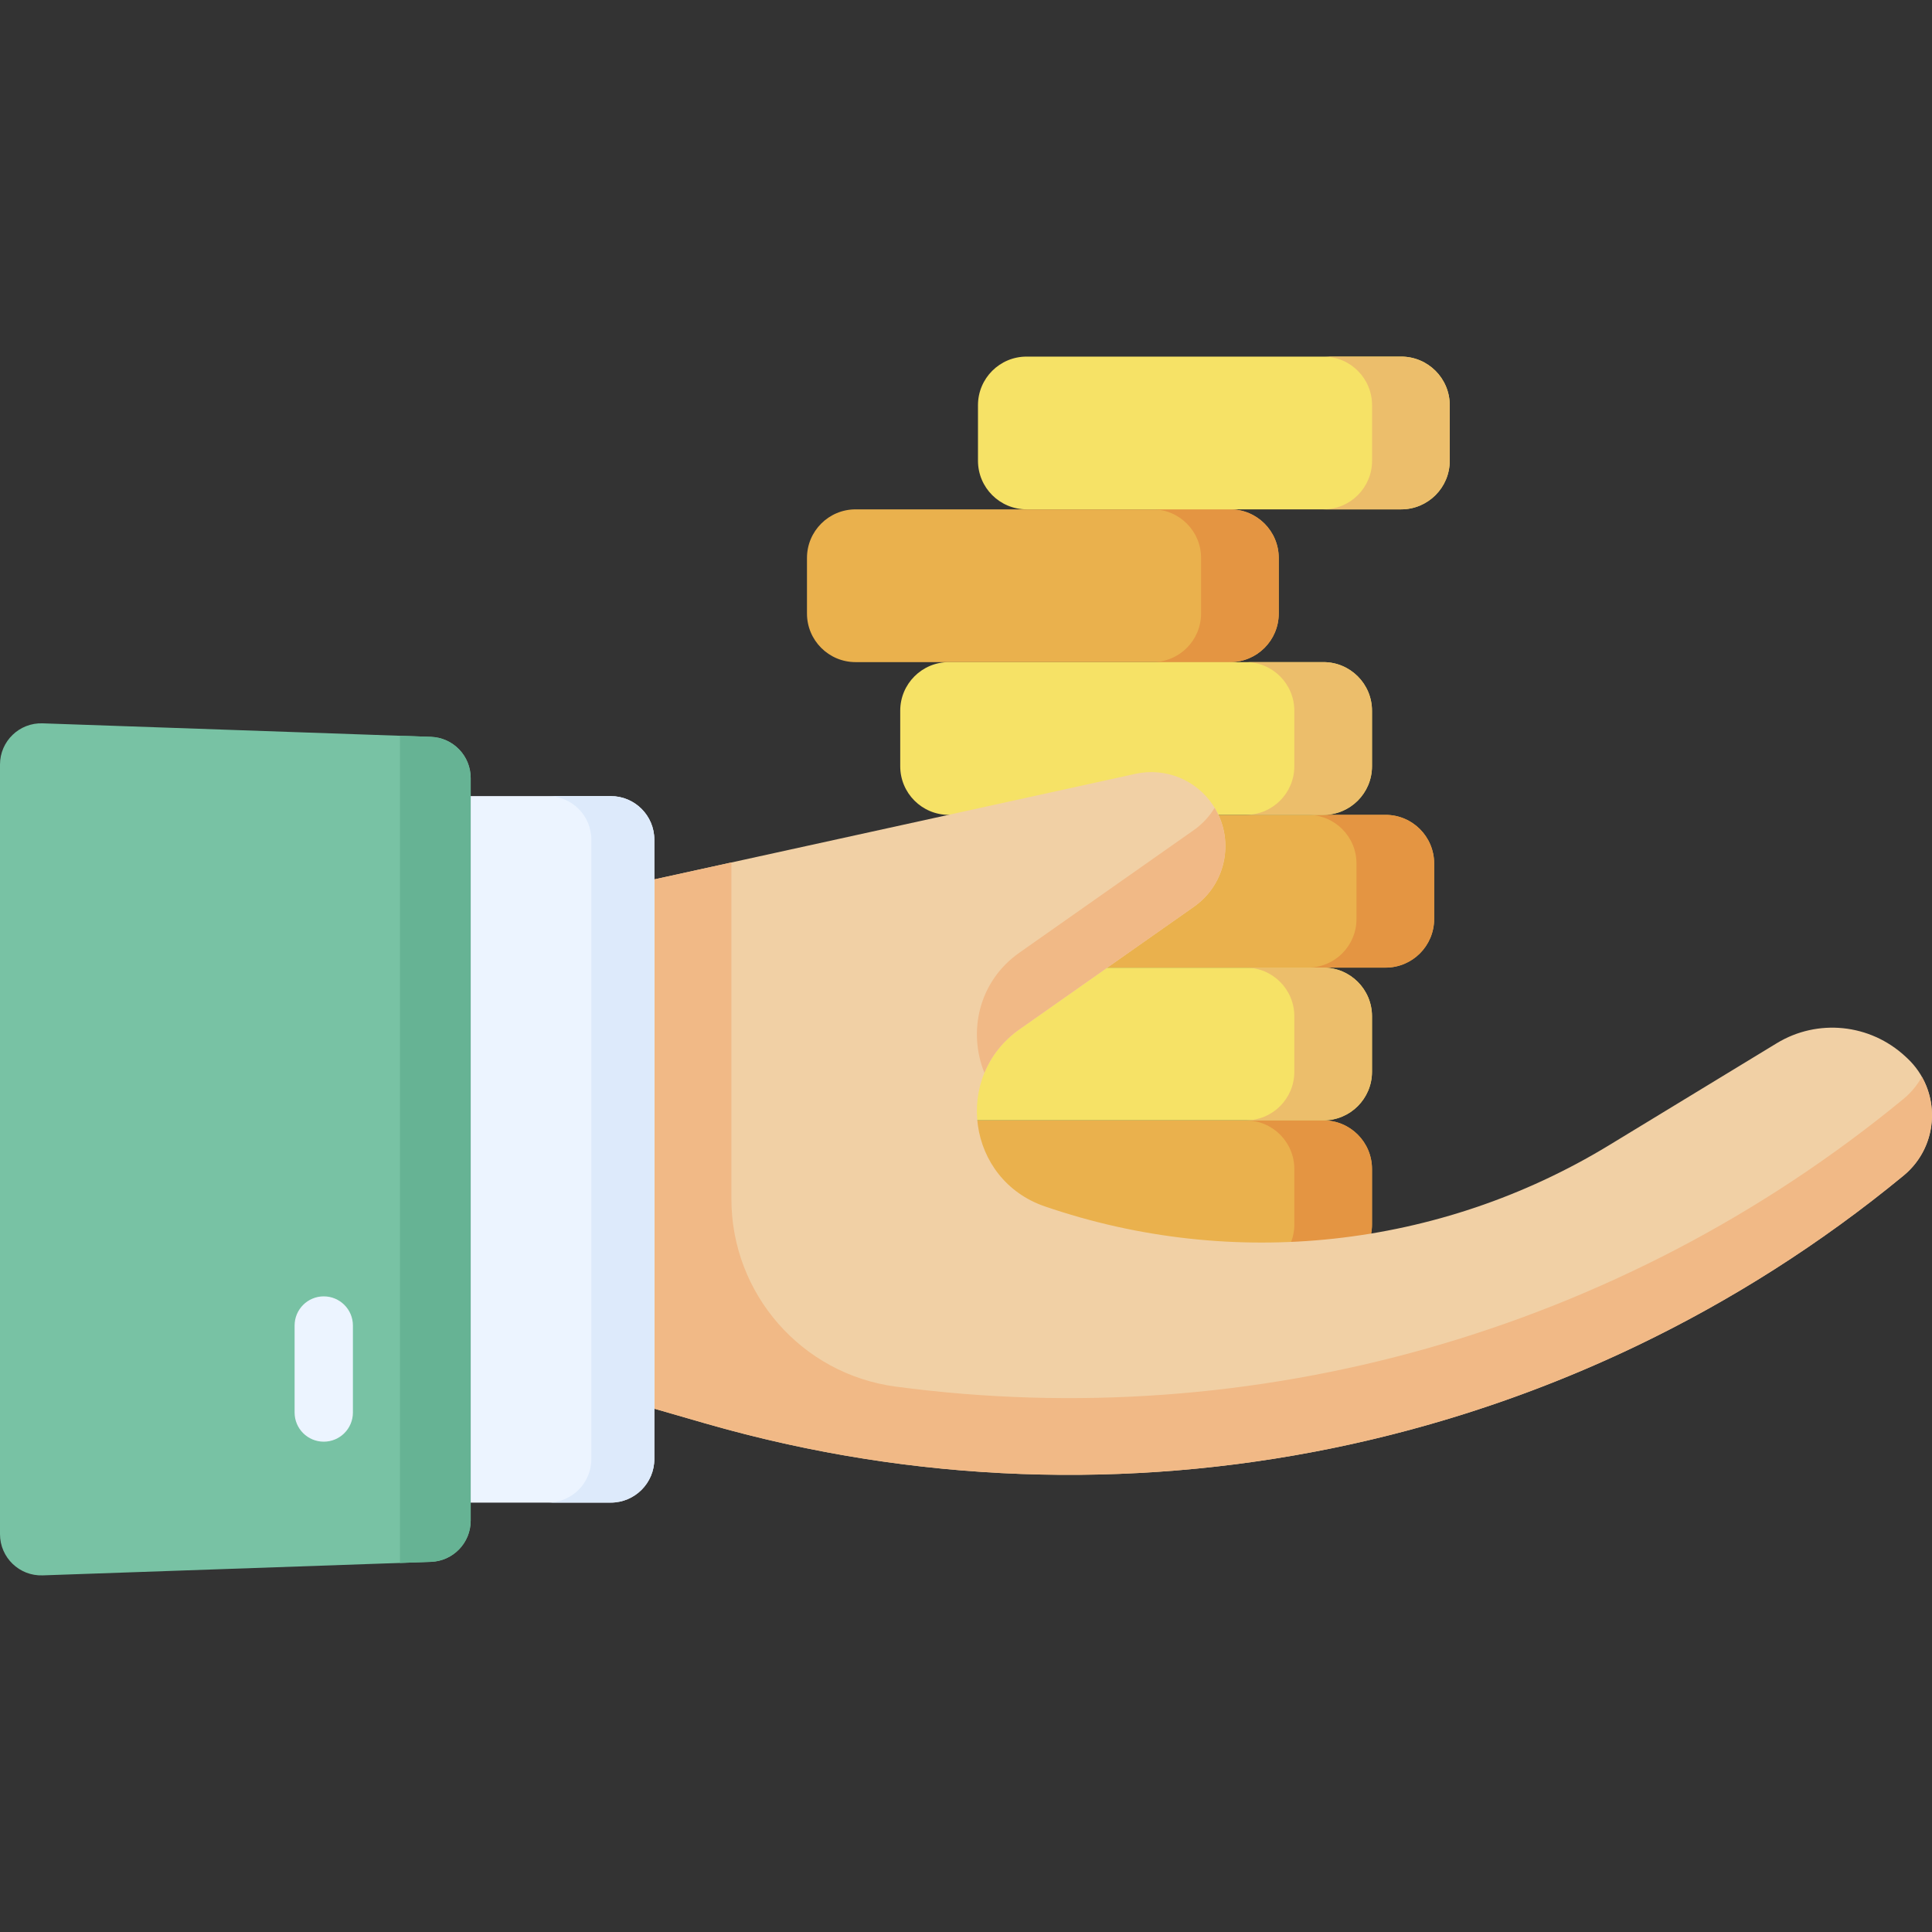 <svg id="Capa_1" enable-background="new 0 0 512 512" height="512" viewBox="0 0 512 512" width="512" xmlns="http://www.w3.org/2000/svg"><rect x="0" y="0" width="512" height="512" fill="#333333" stroke="none"/><g><path d="m350.717 337.393h-99.27c-7.111 0-12.876-5.765-12.876-12.876v-14.73c0-7.111 5.765-12.876 12.876-12.876h99.27c7.111 0 12.876 5.765 12.876 12.876v14.73c0 7.112-5.765 12.876-12.876 12.876z" fill="#eab14d"/><path d="m350.717 296.912h-20.583c7.111 0 12.876 5.765 12.876 12.876v14.73c0 7.111-5.765 12.876-12.876 12.876h20.583c7.111 0 12.876-5.765 12.876-12.876v-14.73c0-7.112-5.765-12.876-12.876-12.876z" fill="#e49542"/><path d="m367.187 256.43h-99.27c-7.111 0-12.876-5.765-12.876-12.876v-14.73c0-7.111 5.765-12.876 12.876-12.876h99.27c7.111 0 12.876 5.765 12.876 12.876v14.73c0 7.111-5.765 12.876-12.876 12.876z" fill="#eab14d"/><path d="m367.187 215.948h-20.583c7.111 0 12.876 5.765 12.876 12.876v14.73c0 7.111-5.765 12.876-12.876 12.876h20.583c7.111 0 12.876-5.765 12.876-12.876v-14.73c0-7.111-5.765-12.876-12.876-12.876z" fill="#e49542"/><path d="m326.004 175.467h-99.27c-7.111 0-12.876-5.765-12.876-12.876v-14.73c0-7.111 5.765-12.876 12.876-12.876h99.27c7.111 0 12.876 5.765 12.876 12.876v14.73c-.001 7.111-5.765 12.876-12.876 12.876z" fill="#eab14d"/><path d="m326.003 134.985h-20.583c7.111 0 12.876 5.765 12.876 12.876v14.73c0 7.111-5.765 12.876-12.876 12.876h20.583c7.111 0 12.876-5.765 12.876-12.876v-14.73c0-7.111-5.764-12.876-12.876-12.876z" fill="#e49542"/><path d="m350.717 296.912h-99.27c-7.111 0-12.876-5.765-12.876-12.876v-14.73c0-7.111 5.765-12.876 12.876-12.876h99.27c7.111 0 12.876 5.765 12.876 12.876v14.73c0 7.111-5.765 12.876-12.876 12.876z" fill="#f6e266"/><path d="m350.717 256.43h-20.583c7.111 0 12.876 5.765 12.876 12.876v14.73c0 7.111-5.765 12.876-12.876 12.876h20.583c7.111 0 12.876-5.765 12.876-12.876v-14.73c0-7.111-5.765-12.876-12.876-12.876z" fill="#ecbe6b"/><path d="m350.717 215.948h-99.27c-7.111 0-12.876-5.765-12.876-12.876v-14.73c0-7.111 5.765-12.876 12.876-12.876h99.27c7.111 0 12.876 5.765 12.876 12.876v14.73c0 7.112-5.765 12.876-12.876 12.876z" fill="#f6e266"/><path d="m350.717 175.467h-20.583c7.111 0 12.876 5.765 12.876 12.876v14.73c0 7.111-5.765 12.876-12.876 12.876h20.583c7.111 0 12.876-5.765 12.876-12.876v-14.73c0-7.112-5.765-12.876-12.876-12.876z" fill="#ecbe6b"/><path d="m371.321 134.985h-99.27c-7.111 0-12.876-5.765-12.876-12.876v-14.73c0-7.111 5.765-12.876 12.876-12.876h99.27c7.111 0 12.876 5.765 12.876 12.876v14.73c-.001 7.111-5.765 12.876-12.876 12.876z" fill="#f6e266"/><path d="m371.321 94.503h-20.583c7.111 0 12.876 5.765 12.876 12.876v14.73c0 7.111-5.765 12.876-12.876 12.876h20.583c7.111 0 12.876-5.765 12.876-12.876v-14.73c-.001-7.111-5.765-12.876-12.876-12.876z" fill="#ecbe6b"/><path d="m173.408 373.321 13.512 3.898c110.196 31.792 228.98 7.228 317.528-65.663 9.686-7.973 10.12-22.656.922-31.187l-.418-.388c-9.38-8.701-23.268-10.103-34.098-3.514l-44.424 27.024c-44.974 27.358-99.785 33.296-149.574 16.205-20.55-7.054-24.435-34.435-6.658-46.927l46.202-32.469c8.713-6.123 10.953-18.077 5.048-26.94-4.484-6.73-12.638-10.02-20.538-8.287l-127.503 27.972-21.033 22.712v96.389z" fill="#f1d0a5"/><path d="m270.198 272.768 46.202-32.468c8.479-5.958 10.805-17.431 5.483-26.211-1.365 2.252-3.194 4.269-5.483 5.878l-46.202 32.467c-10.977 7.714-13.685 21.101-9.319 31.877 1.818-4.407 4.898-8.436 9.319-11.543z" fill="#f1b986"/><path d="m509.318 285.384c-1.217 2.162-2.824 4.156-4.87 5.84-75.167 61.876-172.122 88.921-267.117 76.234-24.907-3.327-43.502-24.591-43.502-49.719v-89.173l-20.422 4.48v119.942 20.333l13.512 3.898c2.294.662 4.594 1.29 6.895 1.904.005.001.01.003.014.004 108.231 28.83 223.918 3.8 310.619-67.57 7.982-6.57 9.665-17.687 4.871-26.173z" fill="#f1b986"/><path d="m114.197 413.907-102.897 3.583c-6.176.215-11.3-4.734-11.3-10.914v-203.973c0-6.18 5.124-11.128 11.3-10.913l102.897 3.582c5.88.205 10.54 5.03 10.54 10.913v196.808c0 5.884-4.661 10.71-10.54 10.914z" fill="#78c2a4"/><path d="m114.197 195.272-8.204-.286v219.206l8.204-.286c5.88-.204 10.54-5.03 10.54-10.913v-196.807c0-5.884-4.661-10.709-10.54-10.914z" fill="#66b394"/><path d="m124.737 398.206h37.115c6.382 0 11.556-5.174 11.556-11.556v-164.121c0-6.382-5.174-11.556-11.556-11.556h-37.115z" fill="#ecf4ff"/><path d="m161.852 210.973h-16.694c6.382 0 11.556 5.174 11.556 11.556v164.121c0 6.382-5.174 11.556-11.556 11.556h16.694c6.382 0 11.556-5.174 11.556-11.556v-164.121c0-6.382-5.174-11.556-11.556-11.556z" fill="#ddeafb"/><g><path d="m85.799 382.06c-4.268 0-7.726-3.459-7.726-7.726v-23.057c0-4.268 3.459-7.726 7.726-7.726 4.268 0 7.726 3.459 7.726 7.726v23.057c.001 4.267-3.458 7.726-7.726 7.726z" fill="#ecf4ff"/></g></g></svg>